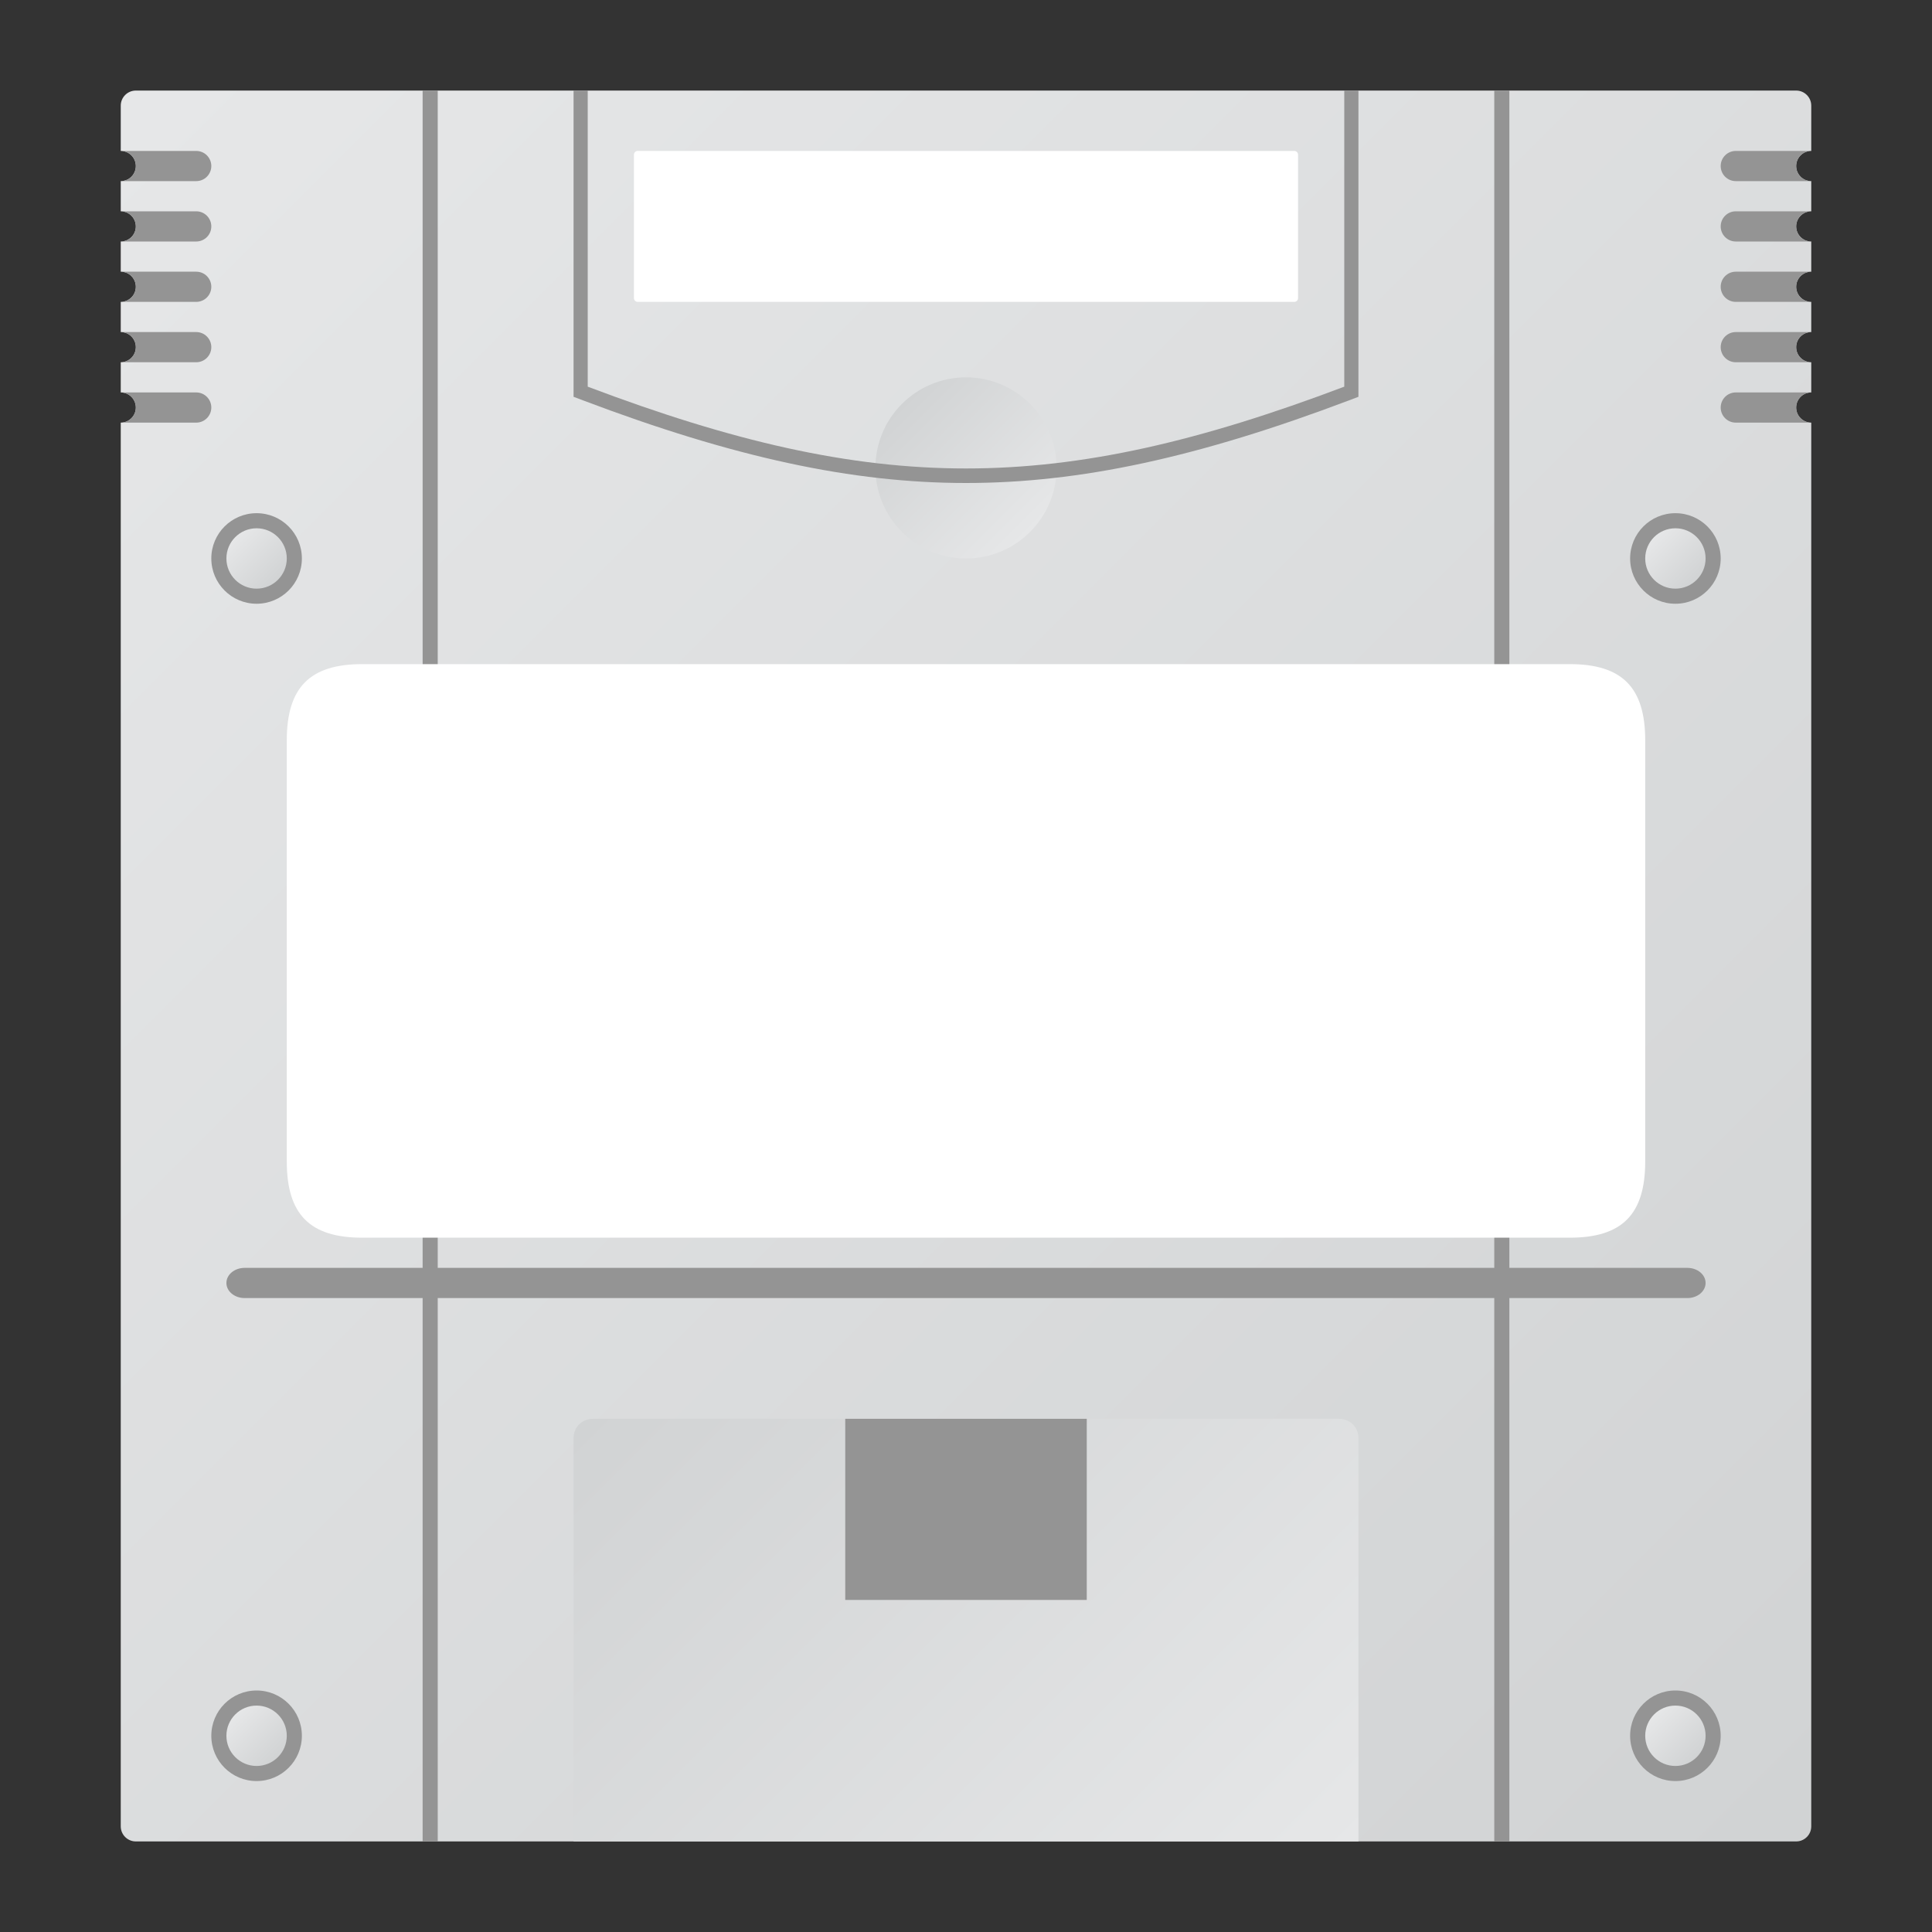 <?xml version="1.0" encoding="UTF-8" standalone="no"?>
<svg
   xmlns:dc="http://purl.org/dc/elements/1.1/"
   xmlns:cc="http://creativecommons.org/ns#"
   xmlns:rdf="http://www.w3.org/1999/02/22-rdf-syntax-ns#"
   xmlns:svg="http://www.w3.org/2000/svg"
   xmlns="http://www.w3.org/2000/svg"
   viewBox="0 0 320 320"
   height="320"
   width="320"
   xml:space="preserve"
   version="1.1"
   id="svg2"><rect x="0" y="0" width="320" height="320" fill="#333333" stroke="none"/><defs
     id="defs6"><clipPath
       id="clipPath16"
       clipPathUnits="userSpaceOnUse"><path
         id="path18"
         d="m 18,244 c -1.104,0 -2,-0.896 -2,-2 l 0,0 0,-6 c 1.105,0 2,-0.896 2,-2 l 0,0 c 0,-1.104 -0.895,-2 -2,-2 l 0,0 0,-4 c 1.105,0 2,-0.896 2,-2 l 0,0 c 0,-1.104 -0.895,-2 -2,-2 l 0,0 0,-4 c 1.105,0 2,-0.895 2,-2 l 0,0 c 0,-1.105 -0.895,-2 -2,-2 l 0,0 0,-4 c 1.105,0 2,-0.895 2,-2 l 0,0 c 0,-1.105 -0.895,-2 -2,-2 l 0,0 0,-4 c 1.105,0 2,-0.895 2,-2 l 0,0 c 0,-1.105 -0.895,-2 -2,-2 l 0,0 0,-186 c 0,-1.105 0.896,-2 2,-2 l 0,0 220,0 c 1.105,0 2,0.895 2,2 l 0,0 0,186 c -1.105,0 -2,0.895 -2,2 l 0,0 c 0,1.105 0.895,2 2,2 l 0,0 0,4 c -1.105,0 -2,0.895 -2,2 l 0,0 c 0,1.105 0.895,2 2,2 l 0,0 0,4 c -1.105,0 -2,0.895 -2,2 l 0,0 c 0,1.105 0.895,2 2,2 l 0,0 0,4 c -1.105,0 -2,0.896 -2,2 l 0,0 c 0,1.104 0.895,2 2,2 l 0,0 0,4 c -1.105,0 -2,0.896 -2,2 l 0,0 c 0,1.104 0.895,2 2,2 l 0,0 0,6 c 0,1.104 -0.895,2 -2,2 l 0,0 -220,0 z" /></clipPath><linearGradient
       id="linearGradient24"
       spreadMethod="pad"
       gradientTransform="matrix(226.828,-226.828,-226.828,-226.828,14.586,241.414)"
       gradientUnits="userSpaceOnUse"
       y2="0"
       x2="1"
       y1="0"
       x1="0"><stop
         id="stop26"
         offset="0"
         style="stop-opacity:1;stop-color:#e6e7e8" /><stop
         id="stop28"
         offset="1"
         style="stop-opacity:1;stop-color:#d1d3d4" /></linearGradient><clipPath
       id="clipPath36"
       clipPathUnits="userSpaceOnUse"><path
         id="path38"
         d="M 78.6,68 C 77.115,68 76,66.909 76,65.454 l 0,0 0,-53.454 104,0 0,53.454 C 180,66.909 178.886,68 177.4,68 l 0,0 -98.8,0 z" /></clipPath><linearGradient
       id="linearGradient44"
       spreadMethod="pad"
       gradientTransform="matrix(-79.265,79.265,79.265,79.265,167.632,-0.368)"
       gradientUnits="userSpaceOnUse"
       y2="0"
       x2="1"
       y1="0"
       x1="0"><stop
         id="stop46"
         offset="0"
         style="stop-opacity:1;stop-color:#e6e7e8" /><stop
         id="stop48"
         offset="1"
         style="stop-opacity:1;stop-color:#d1d3d4" /></linearGradient><clipPath
       id="clipPath56"
       clipPathUnits="userSpaceOnUse"><path
         id="path58"
         d="M 0,256 256,256 256,0 0,0 0,256 Z" /></clipPath><clipPath
       id="clipPath68"
       clipPathUnits="userSpaceOnUse"><path
         id="path70"
         d="m 30,182 c 0,-2.209 1.791,-4 4,-4 l 0,0 c 2.209,0 4,1.791 4,4 l 0,0 c 0,2.209 -1.791,4 -4,4 l 0,0 c -2.209,0 -4,-1.791 -4,-4" /></clipPath><linearGradient
       id="linearGradient76"
       spreadMethod="pad"
       gradientTransform="matrix(5.657,-5.657,-5.657,-5.657,31.172,184.828)"
       gradientUnits="userSpaceOnUse"
       y2="0"
       x2="1"
       y1="0"
       x1="0"><stop
         id="stop78"
         offset="0"
         style="stop-opacity:1;stop-color:#e6e7e8" /><stop
         id="stop80"
         offset="1"
         style="stop-opacity:1;stop-color:#d1d3d4" /></linearGradient><clipPath
       id="clipPath88"
       clipPathUnits="userSpaceOnUse"><path
         id="path90"
         d="M 0,256 256,256 256,0 0,0 0,256 Z" /></clipPath><clipPath
       id="clipPath100"
       clipPathUnits="userSpaceOnUse"><path
         id="path102"
         d="m 218,182 c 0,-2.209 1.791,-4 4,-4 l 0,0 c 2.209,0 4,1.791 4,4 l 0,0 c 0,2.209 -1.791,4 -4,4 l 0,0 c -2.209,0 -4,-1.791 -4,-4" /></clipPath><linearGradient
       id="linearGradient108"
       spreadMethod="pad"
       gradientTransform="matrix(5.657,-5.657,-5.657,-5.657,219.172,184.828)"
       gradientUnits="userSpaceOnUse"
       y2="0"
       x2="1"
       y1="0"
       x1="0"><stop
         id="stop110"
         offset="0"
         style="stop-opacity:1;stop-color:#e6e7e8" /><stop
         id="stop112"
         offset="1"
         style="stop-opacity:1;stop-color:#d1d3d4" /></linearGradient><clipPath
       id="clipPath120"
       clipPathUnits="userSpaceOnUse"><path
         id="path122"
         d="M 0,256 256,256 256,0 0,0 0,256 Z" /></clipPath><clipPath
       id="clipPath132"
       clipPathUnits="userSpaceOnUse"><path
         id="path134"
         d="m 30,26 c 0,-2.209 1.791,-4 4,-4 l 0,0 c 2.209,0 4,1.791 4,4 l 0,0 c 0,2.209 -1.791,4 -4,4 l 0,0 c -2.209,0 -4,-1.791 -4,-4" /></clipPath><linearGradient
       id="linearGradient140"
       spreadMethod="pad"
       gradientTransform="matrix(5.657,-5.657,-5.657,-5.657,31.172,28.828)"
       gradientUnits="userSpaceOnUse"
       y2="0"
       x2="1"
       y1="0"
       x1="0"><stop
         id="stop142"
         offset="0"
         style="stop-opacity:1;stop-color:#e6e7e8" /><stop
         id="stop144"
         offset="1"
         style="stop-opacity:1;stop-color:#d1d3d4" /></linearGradient><clipPath
       id="clipPath152"
       clipPathUnits="userSpaceOnUse"><path
         id="path154"
         d="M 0,256 256,256 256,0 0,0 0,256 Z" /></clipPath><clipPath
       id="clipPath164"
       clipPathUnits="userSpaceOnUse"><path
         id="path166"
         d="m 218,26 c 0,-2.209 1.791,-4 4,-4 l 0,0 c 2.209,0 4,1.791 4,4 l 0,0 c 0,2.209 -1.791,4 -4,4 l 0,0 c -2.209,0 -4,-1.791 -4,-4" /></clipPath><linearGradient
       id="linearGradient172"
       spreadMethod="pad"
       gradientTransform="matrix(5.657,-5.657,-5.657,-5.657,219.172,28.828)"
       gradientUnits="userSpaceOnUse"
       y2="0"
       x2="1"
       y1="0"
       x1="0"><stop
         id="stop174"
         offset="0"
         style="stop-opacity:1;stop-color:#e6e7e8" /><stop
         id="stop176"
         offset="1"
         style="stop-opacity:1;stop-color:#d1d3d4" /></linearGradient><clipPath
       id="clipPath184"
       clipPathUnits="userSpaceOnUse"><path
         id="path186"
         d="M 0,256 256,256 256,0 0,0 0,256 Z" /></clipPath><clipPath
       id="clipPath210"
       clipPathUnits="userSpaceOnUse"><path
         id="path212"
         d="m 116,194 c 0,-6.627 5.372,-12 12,-12 l 0,0 c 6.627,0 12,5.373 12,12 l 0,0 c 0,6.627 -5.373,12 -12,12 l 0,0 c -6.628,0 -12,-5.373 -12,-12" /></clipPath><linearGradient
       id="linearGradient218"
       spreadMethod="pad"
       gradientTransform="matrix(-16.971,16.971,16.971,16.971,136.485,185.515)"
       gradientUnits="userSpaceOnUse"
       y2="0"
       x2="1"
       y1="0"
       x1="0"><stop
         id="stop220"
         offset="0"
         style="stop-opacity:1;stop-color:#e6e7e8" /><stop
         id="stop222"
         offset="1"
         style="stop-opacity:1;stop-color:#d1d3d4" /></linearGradient><clipPath
       id="clipPath230"
       clipPathUnits="userSpaceOnUse"><path
         id="path232"
         d="M 0,256 256,256 256,0 0,0 0,256 Z" /></clipPath></defs><g
     transform="matrix(1.25,0,0,-1.25,0,320)"
     id="g10"><g
       id="g12"><g
         clip-path="url(#clipPath16)"
         id="g14"><g
           id="g20"><g
             id="g22"><path
               id="path30"
               style="fill:url(#linearGradient24);stroke:none"
               d="m 18,244 c -1.104,0 -2,-0.896 -2,-2 l 0,0 0,-6 c 1.105,0 2,-0.896 2,-2 l 0,0 c 0,-1.104 -0.895,-2 -2,-2 l 0,0 0,-4 c 1.105,0 2,-0.896 2,-2 l 0,0 c 0,-1.104 -0.895,-2 -2,-2 l 0,0 0,-4 c 1.105,0 2,-0.895 2,-2 l 0,0 c 0,-1.105 -0.895,-2 -2,-2 l 0,0 0,-4 c 1.105,0 2,-0.895 2,-2 l 0,0 c 0,-1.105 -0.895,-2 -2,-2 l 0,0 0,-4 c 1.105,0 2,-0.895 2,-2 l 0,0 c 0,-1.105 -0.895,-2 -2,-2 l 0,0 0,-186 c 0,-1.105 0.896,-2 2,-2 l 0,0 220,0 c 1.105,0 2,0.895 2,2 l 0,0 0,186 c -1.105,0 -2,0.895 -2,2 l 0,0 c 0,1.105 0.895,2 2,2 l 0,0 0,4 c -1.105,0 -2,0.895 -2,2 l 0,0 c 0,1.105 0.895,2 2,2 l 0,0 0,4 c -1.105,0 -2,0.895 -2,2 l 0,0 c 0,1.105 0.895,2 2,2 l 0,0 0,4 c -1.105,0 -2,0.896 -2,2 l 0,0 c 0,1.104 0.895,2 2,2 l 0,0 0,4 c -1.105,0 -2,0.896 -2,2 l 0,0 c 0,1.104 0.895,2 2,2 l 0,0 0,6 c 0,1.104 -0.895,2 -2,2 l 0,0 -220,0 z" /></g></g></g></g><g
       id="g32"><g
         clip-path="url(#clipPath36)"
         id="g34"><g
           id="g40"><g
             id="g42"><path
               id="path50"
               style="fill:url(#linearGradient44);stroke:none"
               d="M 78.6,68 C 77.115,68 76,66.909 76,65.454 l 0,0 0,-53.454 104,0 0,53.454 C 180,66.909 178.886,68 177.4,68 l 0,0 -98.8,0 z" /></g></g></g></g><g
       id="g52"><g
         clip-path="url(#clipPath56)"
         id="g54"><g
           transform="translate(34,188)"
           id="g60"><path
             id="path62"
             style="fill:#949494;fill-opacity:1;fill-rule:nonzero;stroke:none"
             d="m 0,0 c -3.314,0 -6,-2.686 -6,-6 0,-3.314 2.686,-6 6,-6 3.314,0 6,2.686 6,6 0,3.314 -2.686,6 -6,6" /></g></g></g><g
       id="g64"><g
         clip-path="url(#clipPath68)"
         id="g66"><g
           id="g72"><g
             id="g74"><path
               id="path82"
               style="fill:url(#linearGradient76);stroke:none"
               d="m 30,182 c 0,-2.209 1.791,-4 4,-4 l 0,0 c 2.209,0 4,1.791 4,4 l 0,0 c 0,2.209 -1.791,4 -4,4 l 0,0 c -2.209,0 -4,-1.791 -4,-4" /></g></g></g></g><g
       id="g84"><g
         clip-path="url(#clipPath88)"
         id="g86"><g
           transform="translate(222,188)"
           id="g92"><path
             id="path94"
             style="fill:#949494;fill-opacity:1;fill-rule:nonzero;stroke:none"
             d="m 0,0 c -3.314,0 -6,-2.686 -6,-6 0,-3.314 2.686,-6 6,-6 3.314,0 6,2.686 6,6 0,3.314 -2.686,6 -6,6" /></g></g></g><g
       id="g96"><g
         clip-path="url(#clipPath100)"
         id="g98"><g
           id="g104"><g
             id="g106"><path
               id="path114"
               style="fill:url(#linearGradient108);stroke:none"
               d="m 218,182 c 0,-2.209 1.791,-4 4,-4 l 0,0 c 2.209,0 4,1.791 4,4 l 0,0 c 0,2.209 -1.791,4 -4,4 l 0,0 c -2.209,0 -4,-1.791 -4,-4" /></g></g></g></g><g
       id="g116"><g
         clip-path="url(#clipPath120)"
         id="g118"><g
           transform="translate(34,32)"
           id="g124"><path
             id="path126"
             style="fill:#949494;fill-opacity:1;fill-rule:nonzero;stroke:none"
             d="m 0,0 c -3.314,0 -6,-2.686 -6,-6 0,-3.314 2.686,-6 6,-6 3.314,0 6,2.686 6,6 0,3.314 -2.686,6 -6,6" /></g></g></g><g
       id="g128"><g
         clip-path="url(#clipPath132)"
         id="g130"><g
           id="g136"><g
             id="g138"><path
               id="path146"
               style="fill:url(#linearGradient140);stroke:none"
               d="m 30,26 c 0,-2.209 1.791,-4 4,-4 l 0,0 c 2.209,0 4,1.791 4,4 l 0,0 c 0,2.209 -1.791,4 -4,4 l 0,0 c -2.209,0 -4,-1.791 -4,-4" /></g></g></g></g><g
       id="g148"><g
         clip-path="url(#clipPath152)"
         id="g150"><g
           transform="translate(222,32)"
           id="g156"><path
             id="path158"
             style="fill:#949494;fill-opacity:1;fill-rule:nonzero;stroke:none"
             d="m 0,0 c -3.314,0 -6,-2.686 -6,-6 0,-3.314 2.686,-6 6,-6 3.314,0 6,2.686 6,6 0,3.314 -2.686,6 -6,6" /></g></g></g><g
       id="g160"><g
         clip-path="url(#clipPath164)"
         id="g162"><g
           id="g168"><g
             id="g170"><path
               id="path178"
               style="fill:url(#linearGradient172);stroke:none"
               d="m 218,26 c 0,-2.209 1.791,-4 4,-4 l 0,0 c 2.209,0 4,1.791 4,4 l 0,0 c 0,2.209 -1.791,4 -4,4 l 0,0 c -2.209,0 -4,-1.791 -4,-4" /></g></g></g></g><g
       id="g180"><g
         clip-path="url(#clipPath184)"
         id="g182"><g
           transform="translate(171.5,216)"
           id="g188"><path
             id="path190"
             style="fill:#ffffff;fill-opacity:1;fill-rule:nonzero;stroke:none"
             d="m 0,0 -87,0 c -0.276,0 -0.5,0.224 -0.5,0.5 l 0,19 c 0,0.276 0.224,0.5 0.5,0.5 l 87,0 c 0.276,0 0.5,-0.224 0.5,-0.5 l 0,-19 C 0.5,0.224 0.276,0 0,0" /></g><path
           id="path192"
           style="fill:#949494;fill-opacity:1;fill-rule:nonzero;stroke:none"
           d="m 144,44 -32,0 0,24 32,0 0,-24 z" /><path
           id="path194"
           style="fill:#949494;fill-opacity:1;fill-rule:nonzero;stroke:none"
           d="m 58,12 -2,0 0,232 2,0 0,-232 z" /><path
           id="path196"
           style="fill:#949494;fill-opacity:1;fill-rule:nonzero;stroke:none"
           d="m 200,12 -2,0 0,232 2,0 0,-232 z" /><g
           transform="translate(208,168)"
           id="g198"><path
             id="path200"
             style="fill:#ffffff;fill-opacity:1;fill-rule:nonzero;stroke:none"
             d="m 0,0 -160,0 c -6.945,0 -10,-3.089 -10,-10.11 l 0,-55.78 c 0,-7.021 3.055,-10.11 10,-10.11 l 160,0 c 6.945,0 10,3.089 10,10.11 l 0,55.78 C 10,-3.089 6.945,0 0,0" /></g><g
           transform="translate(223.589,84)"
           id="g202"><path
             id="path204"
             style="fill:#949494;fill-opacity:1;fill-rule:nonzero;stroke:none"
             d="m 0,0 -191.178,0 c -1.333,0 -2.411,0.895 -2.411,2 0,1.105 1.078,2 2.411,2 L 0,4 C 1.333,4 2.411,3.105 2.411,2 2.411,0.895 1.333,0 0,0" /></g></g></g><g
       id="g206"><g
         clip-path="url(#clipPath210)"
         id="g208"><g
           id="g214"><g
             id="g216"><path
               id="path224"
               style="fill:url(#linearGradient218);stroke:none"
               d="m 116,194 c 0,-6.627 5.372,-12 12,-12 l 0,0 c 6.627,0 12,5.373 12,12 l 0,0 c 0,6.627 -5.373,12 -12,12 l 0,0 c -6.628,0 -12,-5.373 -12,-12" /></g></g></g></g><g
       id="g226"><g
         clip-path="url(#clipPath230)"
         id="g228"><g
           transform="translate(178.123,244)"
           id="g234"><path
             id="path236"
             style="fill:#949494;fill-opacity:1;fill-rule:nonzero;stroke:none"
             d="m 0,0 0,-39.235 c -38.203,-14.451 -62.044,-14.451 -100.247,0 l 0,39.235 -1.876,0 0,-39.235 0,-1.343 1.228,-0.465 C -80.863,-48.621 -65.204,-52 -50.123,-52 c 15.08,0 30.739,3.379 50.772,10.957 l 1.228,0.465 0,1.343 L 1.877,0 0,0 Z" /></g><g
           transform="translate(16,236)"
           id="g238"><path
             id="path240"
             style="fill:#949494;fill-opacity:1;fill-rule:nonzero;stroke:none"
             d="M 0,0 C 1.105,0 2,-0.895 2,-2 2,-3.105 1.105,-4 0,-4 l 10,0 c 1.105,0 2,0.895 2,2 0,1.105 -0.895,2 -2,2 L 0,0 Z" /></g><g
           transform="translate(16,228)"
           id="g242"><path
             id="path244"
             style="fill:#949494;fill-opacity:1;fill-rule:nonzero;stroke:none"
             d="M 0,0 C 1.105,0 2,-0.895 2,-2 2,-3.105 1.105,-4 0,-4 l 10,0 c 1.105,0 2,0.895 2,2 0,1.105 -0.895,2 -2,2 L 0,0 Z" /></g><g
           transform="translate(16,220)"
           id="g246"><path
             id="path248"
             style="fill:#949494;fill-opacity:1;fill-rule:nonzero;stroke:none"
             d="M 0,0 C 1.105,0 2,-0.895 2,-2 2,-3.105 1.105,-4 0,-4 l 10,0 c 1.105,0 2,0.895 2,2 0,1.105 -0.895,2 -2,2 L 0,0 Z" /></g><g
           transform="translate(16,212)"
           id="g250"><path
             id="path252"
             style="fill:#949494;fill-opacity:1;fill-rule:nonzero;stroke:none"
             d="M 0,0 C 1.105,0 2,-0.895 2,-2 2,-3.105 1.105,-4 0,-4 l 10,0 c 1.105,0 2,0.895 2,2 0,1.105 -0.895,2 -2,2 L 0,0 Z" /></g><g
           transform="translate(16,204)"
           id="g254"><path
             id="path256"
             style="fill:#949494;fill-opacity:1;fill-rule:nonzero;stroke:none"
             d="M 0,0 C 1.105,0 2,-0.895 2,-2 2,-3.105 1.105,-4 0,-4 l 10,0 c 1.105,0 2,0.895 2,2 0,1.105 -0.895,2 -2,2 L 0,0 Z" /></g><g
           transform="translate(240,236)"
           id="g258"><path
             id="path260"
             style="fill:#949494;fill-opacity:1;fill-rule:nonzero;stroke:none"
             d="m 0,0 c -1.105,0 -2,-0.895 -2,-2 0,-1.105 0.895,-2 2,-2 l -10,0 c -1.105,0 -2,0.895 -2,2 0,1.105 0.895,2 2,2 L 0,0 Z" /></g><g
           transform="translate(240,228)"
           id="g262"><path
             id="path264"
             style="fill:#949494;fill-opacity:1;fill-rule:nonzero;stroke:none"
             d="m 0,0 c -1.105,0 -2,-0.895 -2,-2 0,-1.105 0.895,-2 2,-2 l -10,0 c -1.105,0 -2,0.895 -2,2 0,1.105 0.895,2 2,2 L 0,0 Z" /></g><g
           transform="translate(240,220)"
           id="g266"><path
             id="path268"
             style="fill:#949494;fill-opacity:1;fill-rule:nonzero;stroke:none"
             d="m 0,0 c -1.105,0 -2,-0.895 -2,-2 0,-1.105 0.895,-2 2,-2 l -10,0 c -1.105,0 -2,0.895 -2,2 0,1.105 0.895,2 2,2 L 0,0 Z" /></g><g
           transform="translate(240,212)"
           id="g270"><path
             id="path272"
             style="fill:#949494;fill-opacity:1;fill-rule:nonzero;stroke:none"
             d="m 0,0 c -1.105,0 -2,-0.895 -2,-2 0,-1.105 0.895,-2 2,-2 l -10,0 c -1.105,0 -2,0.895 -2,2 0,1.105 0.895,2 2,2 L 0,0 Z" /></g><g
           transform="translate(240,204)"
           id="g274"><path
             id="path276"
             style="fill:#949494;fill-opacity:1;fill-rule:nonzero;stroke:none"
             d="m 0,0 c -1.105,0 -2,-0.895 -2,-2 0,-1.105 0.895,-2 2,-2 l -10,0 c -1.105,0 -2,0.895 -2,2 0,1.105 0.895,2 2,2 L 0,0 Z" /></g></g></g></g></svg>